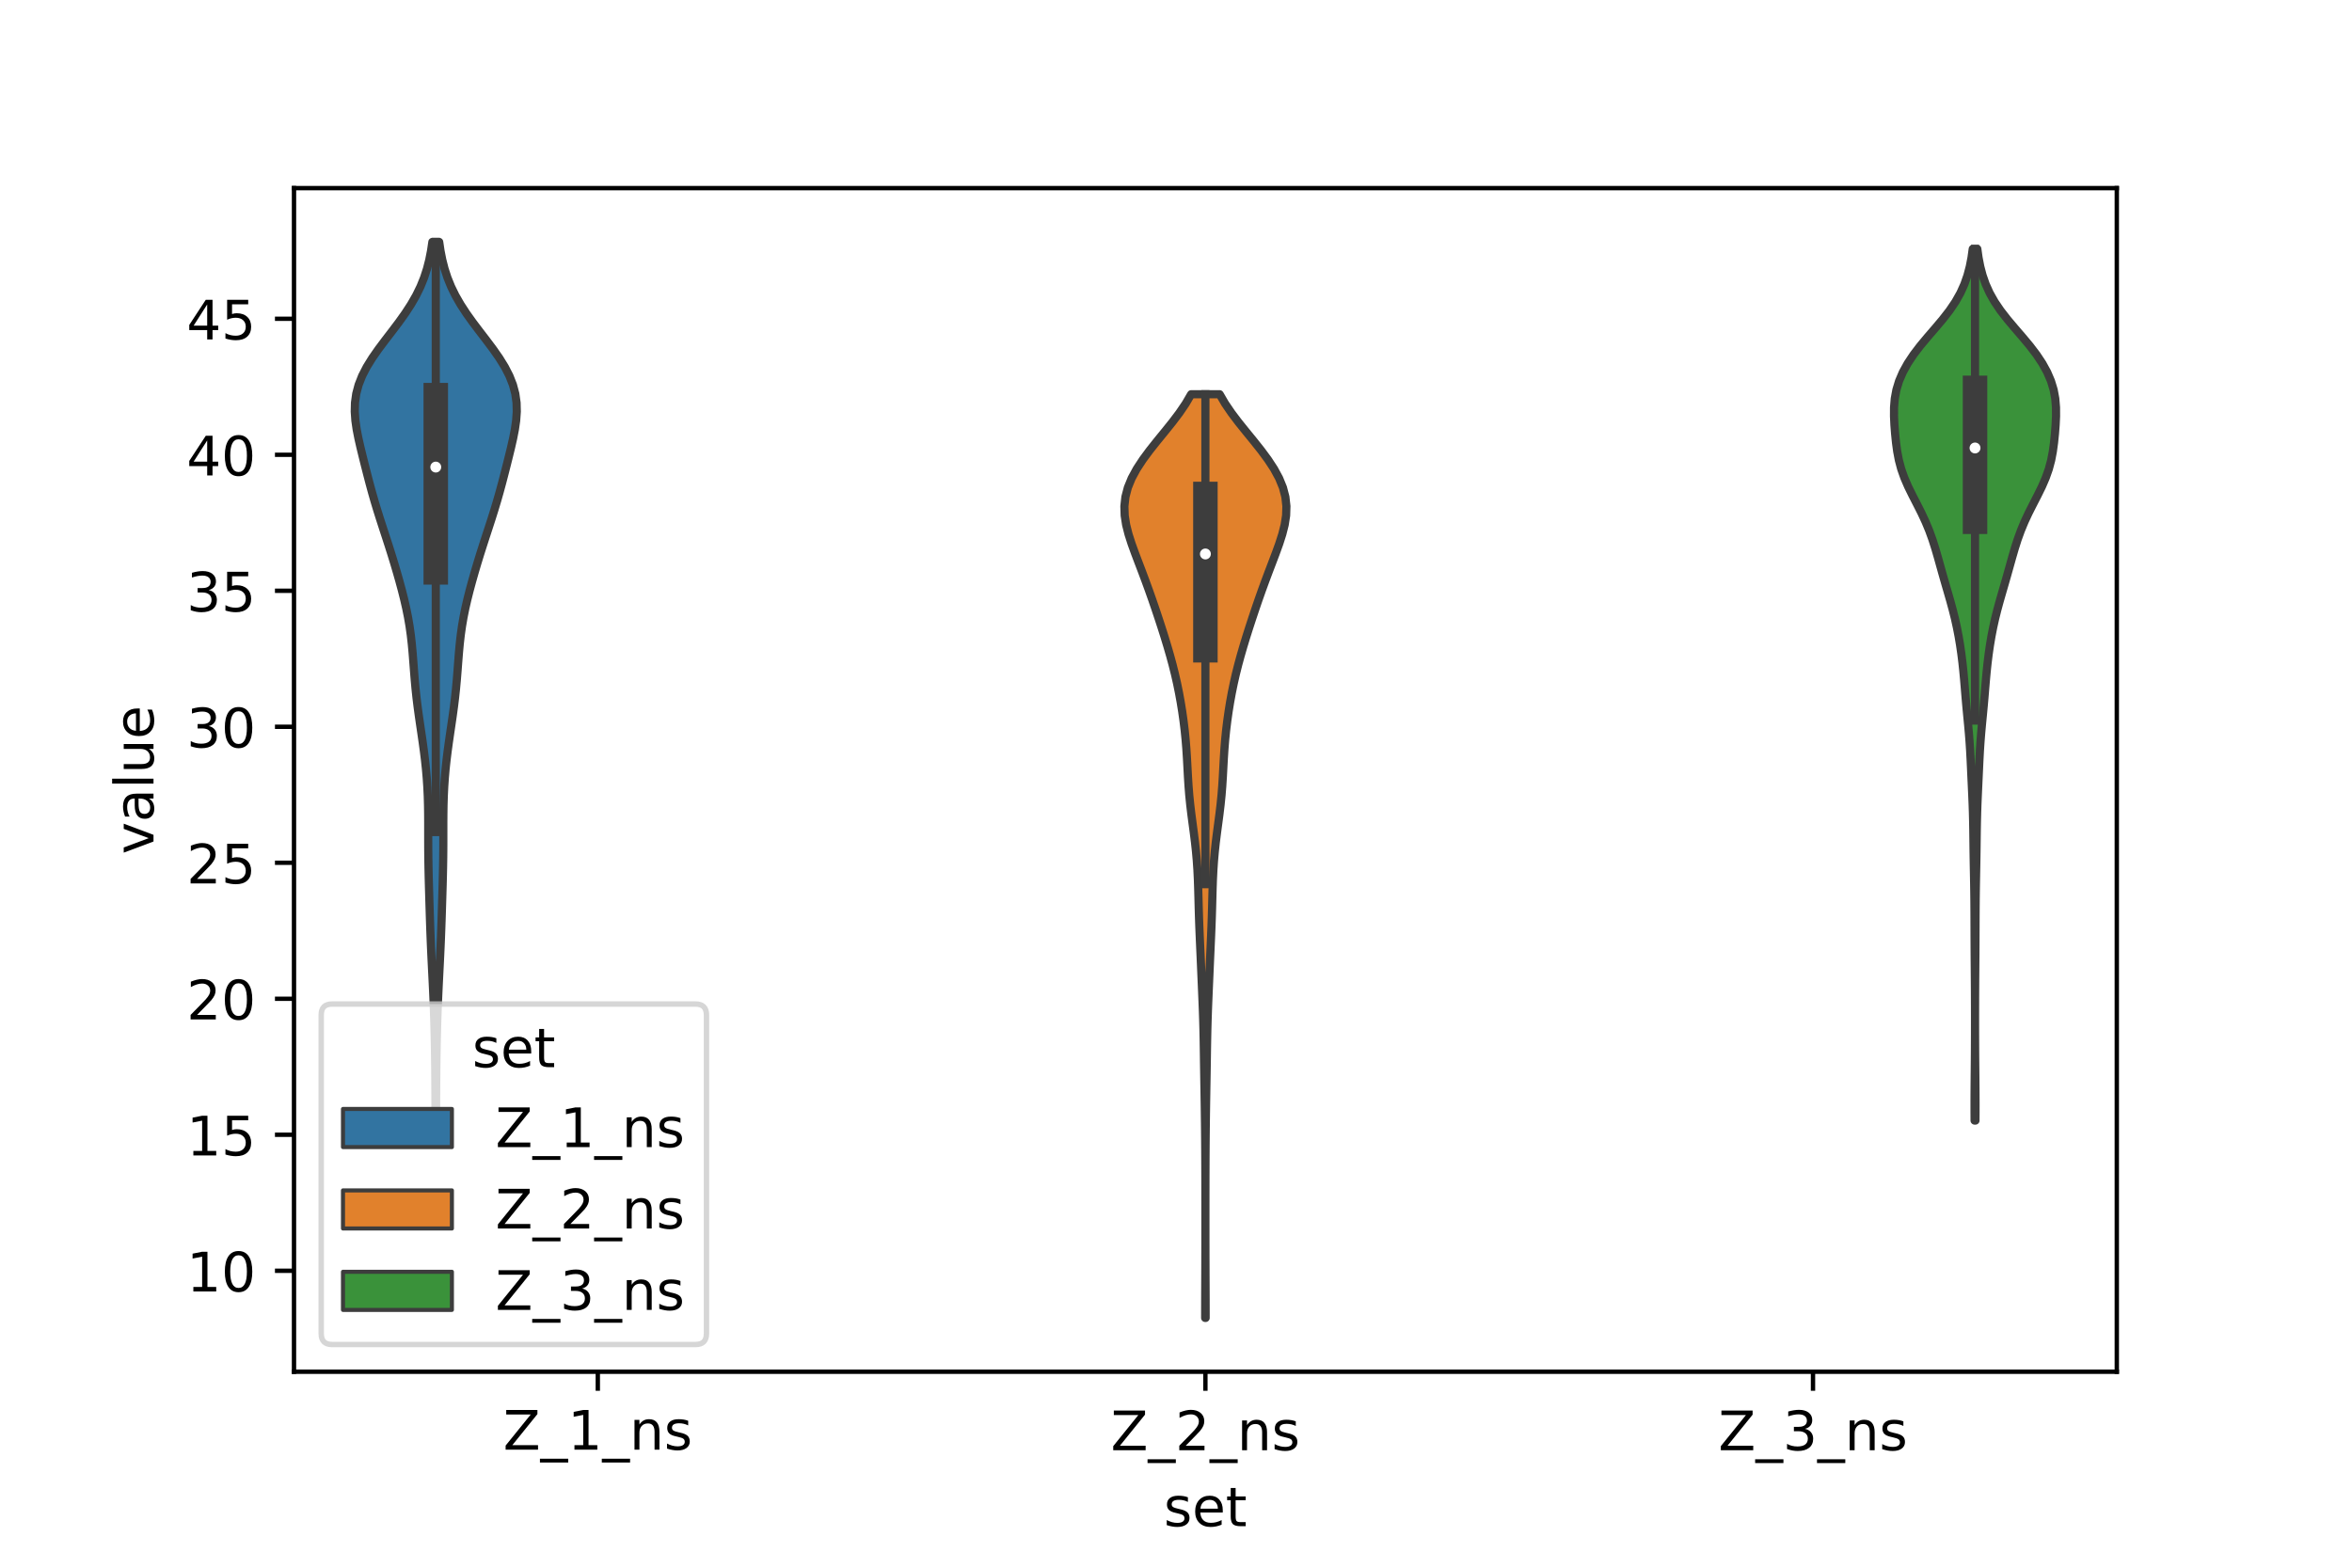 <?xml version="1.0" encoding="utf-8" standalone="no"?>
<!DOCTYPE svg PUBLIC "-//W3C//DTD SVG 1.1//EN"
  "http://www.w3.org/Graphics/SVG/1.1/DTD/svg11.dtd">
<!-- Created with matplotlib (https://matplotlib.org/) -->
<svg height="288pt" version="1.1" viewBox="0 0 432 288" width="432pt" xmlns="http://www.w3.org/2000/svg" xmlns:xlink="http://www.w3.org/1999/xlink">
 <defs>
  <style type="text/css">*{stroke-linecap:butt;stroke-linejoin:round;}</style>
 </defs>
 <g id="figure_1">
  <g id="patch_1">
   <path d="M 0 288 
L 432 288 
L 432 0 
L 0 0 
z
" style="fill:#ffffff;"/>
  </g>
  <g id="axes_1">
   <g id="patch_2">
    <path d="M 54 252 
L 388.8 252 
L 388.8 34.56 
L 54 34.56 
z
" style="fill:#ffffff;"/>
   </g>
   <g id="PolyCollection_1">
    <defs>
     <path d="M 80.094 -81.095 
L 79.986 -81.095 
L 79.982 -82.736 
L 79.978 -84.377 
L 79.974 -86.018 
L 79.967 -87.659 
L 79.958 -89.3 
L 79.945 -90.941 
L 79.928 -92.582 
L 79.905 -94.223 
L 79.877 -95.864 
L 79.843 -97.505 
L 79.801 -99.146 
L 79.753 -100.787 
L 79.696 -102.428 
L 79.633 -104.069 
L 79.562 -105.71 
L 79.485 -107.351 
L 79.404 -108.993 
L 79.322 -110.634 
L 79.242 -112.275 
L 79.167 -113.916 
L 79.098 -115.557 
L 79.036 -117.198 
L 78.979 -118.839 
L 78.927 -120.48 
L 78.877 -122.121 
L 78.828 -123.762 
L 78.78 -125.403 
L 78.737 -127.044 
L 78.701 -128.685 
L 78.674 -130.326 
L 78.658 -131.967 
L 78.653 -133.608 
L 78.652 -135.249 
L 78.652 -136.89 
L 78.642 -138.531 
L 78.617 -140.172 
L 78.568 -141.813 
L 78.489 -143.454 
L 78.379 -145.095 
L 78.236 -146.736 
L 78.061 -148.377 
L 77.859 -150.018 
L 77.635 -151.659 
L 77.398 -153.3 
L 77.156 -154.941 
L 76.918 -156.582 
L 76.696 -158.223 
L 76.495 -159.864 
L 76.321 -161.505 
L 76.171 -163.146 
L 76.04 -164.787 
L 75.916 -166.428 
L 75.787 -168.069 
L 75.636 -169.71 
L 75.451 -171.351 
L 75.22 -172.992 
L 74.938 -174.633 
L 74.606 -176.274 
L 74.228 -177.915 
L 73.814 -179.556 
L 73.37 -181.198 
L 72.903 -182.839 
L 72.418 -184.48 
L 71.914 -186.121 
L 71.394 -187.762 
L 70.862 -189.403 
L 70.325 -191.044 
L 69.793 -192.685 
L 69.276 -194.326 
L 68.781 -195.967 
L 68.312 -197.608 
L 67.866 -199.249 
L 67.438 -200.89 
L 67.019 -202.531 
L 66.608 -204.172 
L 66.208 -205.813 
L 65.835 -207.454 
L 65.513 -209.095 
L 65.276 -210.736 
L 65.16 -212.377 
L 65.202 -214.018 
L 65.431 -215.659 
L 65.867 -217.3 
L 66.512 -218.941 
L 67.355 -220.582 
L 68.37 -222.223 
L 69.516 -223.864 
L 70.746 -225.505 
L 72.006 -227.146 
L 73.246 -228.787 
L 74.418 -230.428 
L 75.488 -232.069 
L 76.43 -233.71 
L 77.232 -235.351 
L 77.895 -236.992 
L 78.429 -238.633 
L 78.847 -240.274 
L 79.17 -241.915 
L 79.414 -243.556 
L 80.666 -243.556 
L 80.666 -243.556 
L 80.91 -241.915 
L 81.233 -240.274 
L 81.651 -238.633 
L 82.185 -236.992 
L 82.848 -235.351 
L 83.65 -233.71 
L 84.592 -232.069 
L 85.662 -230.428 
L 86.834 -228.787 
L 88.074 -227.146 
L 89.334 -225.505 
L 90.564 -223.864 
L 91.71 -222.223 
L 92.725 -220.582 
L 93.568 -218.941 
L 94.213 -217.3 
L 94.649 -215.659 
L 94.878 -214.018 
L 94.92 -212.377 
L 94.804 -210.736 
L 94.567 -209.095 
L 94.245 -207.454 
L 93.872 -205.813 
L 93.472 -204.172 
L 93.061 -202.531 
L 92.642 -200.89 
L 92.214 -199.249 
L 91.768 -197.608 
L 91.299 -195.967 
L 90.804 -194.326 
L 90.287 -192.685 
L 89.755 -191.044 
L 89.218 -189.403 
L 88.686 -187.762 
L 88.166 -186.121 
L 87.662 -184.48 
L 87.177 -182.839 
L 86.71 -181.198 
L 86.266 -179.556 
L 85.852 -177.915 
L 85.474 -176.274 
L 85.142 -174.633 
L 84.86 -172.992 
L 84.629 -171.351 
L 84.444 -169.71 
L 84.293 -168.069 
L 84.164 -166.428 
L 84.04 -164.787 
L 83.909 -163.146 
L 83.759 -161.505 
L 83.585 -159.864 
L 83.384 -158.223 
L 83.162 -156.582 
L 82.924 -154.941 
L 82.682 -153.3 
L 82.445 -151.659 
L 82.221 -150.018 
L 82.019 -148.377 
L 81.844 -146.736 
L 81.701 -145.095 
L 81.591 -143.454 
L 81.512 -141.813 
L 81.463 -140.172 
L 81.438 -138.531 
L 81.428 -136.89 
L 81.428 -135.249 
L 81.427 -133.608 
L 81.422 -131.967 
L 81.406 -130.326 
L 81.379 -128.685 
L 81.343 -127.044 
L 81.3 -125.403 
L 81.252 -123.762 
L 81.203 -122.121 
L 81.153 -120.48 
L 81.101 -118.839 
L 81.044 -117.198 
L 80.982 -115.557 
L 80.913 -113.916 
L 80.838 -112.275 
L 80.758 -110.634 
L 80.676 -108.993 
L 80.595 -107.351 
L 80.518 -105.71 
L 80.447 -104.069 
L 80.384 -102.428 
L 80.327 -100.787 
L 80.279 -99.146 
L 80.237 -97.505 
L 80.203 -95.864 
L 80.175 -94.223 
L 80.152 -92.582 
L 80.135 -90.941 
L 80.122 -89.3 
L 80.113 -87.659 
L 80.106 -86.018 
L 80.102 -84.377 
L 80.098 -82.736 
L 80.094 -81.095 
z
" id="m302ea42505" style="stroke:#3d3d3d;stroke-width:1.5;"/>
    </defs>
    <g clip-path="url(#p44e6bf87ca)">
     <use style="fill:#3274a1;stroke:#3d3d3d;stroke-width:1.5;" x="0" xlink:href="#m302ea42505" y="288"/>
    </g>
   </g>
   <g id="PolyCollection_2">
    <defs>
     <path d="M 221.444 -45.884 
L 221.356 -45.884 
L 221.358 -47.598 
L 221.362 -49.312 
L 221.369 -51.026 
L 221.377 -52.74 
L 221.384 -54.454 
L 221.39 -56.168 
L 221.394 -57.882 
L 221.397 -59.596 
L 221.398 -61.31 
L 221.399 -63.024 
L 221.399 -64.738 
L 221.399 -66.452 
L 221.398 -68.166 
L 221.396 -69.88 
L 221.393 -71.594 
L 221.388 -73.308 
L 221.381 -75.022 
L 221.371 -76.736 
L 221.358 -78.45 
L 221.342 -80.164 
L 221.323 -81.878 
L 221.3 -83.592 
L 221.275 -85.306 
L 221.246 -87.021 
L 221.217 -88.735 
L 221.187 -90.449 
L 221.159 -92.163 
L 221.133 -93.877 
L 221.107 -95.591 
L 221.077 -97.305 
L 221.04 -99.019 
L 220.993 -100.733 
L 220.935 -102.447 
L 220.868 -104.161 
L 220.797 -105.875 
L 220.724 -107.589 
L 220.651 -109.303 
L 220.578 -111.017 
L 220.503 -112.731 
L 220.426 -114.445 
L 220.351 -116.159 
L 220.281 -117.873 
L 220.221 -119.587 
L 220.17 -121.301 
L 220.126 -123.015 
L 220.079 -124.729 
L 220.02 -126.443 
L 219.937 -128.157 
L 219.822 -129.871 
L 219.671 -131.585 
L 219.485 -133.3 
L 219.272 -135.014 
L 219.044 -136.728 
L 218.819 -138.442 
L 218.614 -140.156 
L 218.441 -141.87 
L 218.304 -143.584 
L 218.197 -145.298 
L 218.105 -147.012 
L 218.012 -148.726 
L 217.902 -150.44 
L 217.763 -152.154 
L 217.59 -153.868 
L 217.381 -155.582 
L 217.139 -157.296 
L 216.862 -159.01 
L 216.549 -160.724 
L 216.199 -162.438 
L 215.808 -164.152 
L 215.378 -165.866 
L 214.912 -167.58 
L 214.414 -169.294 
L 213.891 -171.008 
L 213.348 -172.722 
L 212.788 -174.436 
L 212.214 -176.15 
L 211.625 -177.865 
L 211.019 -179.579 
L 210.393 -181.293 
L 209.751 -183.007 
L 209.097 -184.721 
L 208.447 -186.435 
L 207.828 -188.149 
L 207.278 -189.863 
L 206.843 -191.577 
L 206.575 -193.291 
L 206.52 -195.005 
L 206.71 -196.719 
L 207.159 -198.433 
L 207.861 -200.147 
L 208.791 -201.861 
L 209.914 -203.575 
L 211.182 -205.289 
L 212.544 -207.003 
L 213.944 -208.717 
L 215.322 -210.431 
L 216.619 -212.145 
L 217.785 -213.859 
L 218.781 -215.573 
L 224.019 -215.573 
L 224.019 -215.573 
L 225.015 -213.859 
L 226.181 -212.145 
L 227.478 -210.431 
L 228.856 -208.717 
L 230.256 -207.003 
L 231.618 -205.289 
L 232.886 -203.575 
L 234.009 -201.861 
L 234.939 -200.147 
L 235.641 -198.433 
L 236.09 -196.719 
L 236.28 -195.005 
L 236.225 -193.291 
L 235.957 -191.577 
L 235.522 -189.863 
L 234.972 -188.149 
L 234.353 -186.435 
L 233.703 -184.721 
L 233.049 -183.007 
L 232.407 -181.293 
L 231.781 -179.579 
L 231.175 -177.865 
L 230.586 -176.15 
L 230.012 -174.436 
L 229.452 -172.722 
L 228.909 -171.008 
L 228.386 -169.294 
L 227.888 -167.58 
L 227.422 -165.866 
L 226.992 -164.152 
L 226.601 -162.438 
L 226.251 -160.724 
L 225.938 -159.01 
L 225.661 -157.296 
L 225.419 -155.582 
L 225.21 -153.868 
L 225.037 -152.154 
L 224.898 -150.44 
L 224.788 -148.726 
L 224.695 -147.012 
L 224.603 -145.298 
L 224.496 -143.584 
L 224.359 -141.87 
L 224.186 -140.156 
L 223.981 -138.442 
L 223.756 -136.728 
L 223.528 -135.014 
L 223.315 -133.3 
L 223.129 -131.585 
L 222.978 -129.871 
L 222.863 -128.157 
L 222.78 -126.443 
L 222.721 -124.729 
L 222.674 -123.015 
L 222.63 -121.301 
L 222.579 -119.587 
L 222.519 -117.873 
L 222.449 -116.159 
L 222.374 -114.445 
L 222.297 -112.731 
L 222.222 -111.017 
L 222.149 -109.303 
L 222.076 -107.589 
L 222.003 -105.875 
L 221.932 -104.161 
L 221.865 -102.447 
L 221.807 -100.733 
L 221.76 -99.019 
L 221.723 -97.305 
L 221.693 -95.591 
L 221.667 -93.877 
L 221.641 -92.163 
L 221.613 -90.449 
L 221.583 -88.735 
L 221.554 -87.021 
L 221.525 -85.306 
L 221.5 -83.592 
L 221.477 -81.878 
L 221.458 -80.164 
L 221.442 -78.45 
L 221.429 -76.736 
L 221.419 -75.022 
L 221.412 -73.308 
L 221.407 -71.594 
L 221.404 -69.88 
L 221.402 -68.166 
L 221.401 -66.452 
L 221.401 -64.738 
L 221.401 -63.024 
L 221.402 -61.31 
L 221.403 -59.596 
L 221.406 -57.882 
L 221.41 -56.168 
L 221.416 -54.454 
L 221.423 -52.74 
L 221.431 -51.026 
L 221.438 -49.312 
L 221.442 -47.598 
L 221.444 -45.884 
z
" id="m210254087a" style="stroke:#3d3d3d;stroke-width:1.5;"/>
    </defs>
    <g clip-path="url(#p44e6bf87ca)">
     <use style="fill:#e1812c;stroke:#3d3d3d;stroke-width:1.5;" x="0" xlink:href="#m210254087a" y="288"/>
    </g>
   </g>
   <g id="PolyCollection_3">
    <defs>
     <path d="M 362.841 -82.143 
L 362.679 -82.143 
L 362.671 -83.761 
L 362.67 -85.378 
L 362.675 -86.996 
L 362.686 -88.613 
L 362.7 -90.23 
L 362.716 -91.848 
L 362.73 -93.465 
L 362.741 -95.083 
L 362.749 -96.7 
L 362.754 -98.317 
L 362.756 -99.935 
L 362.756 -101.552 
L 362.753 -103.17 
L 362.748 -104.787 
L 362.74 -106.405 
L 362.73 -108.022 
L 362.717 -109.639 
L 362.704 -111.257 
L 362.692 -112.874 
L 362.683 -114.492 
L 362.675 -116.109 
L 362.67 -117.726 
L 362.664 -119.344 
L 362.656 -120.961 
L 362.643 -122.579 
L 362.623 -124.196 
L 362.597 -125.814 
L 362.566 -127.431 
L 362.534 -129.048 
L 362.506 -130.666 
L 362.482 -132.283 
L 362.462 -133.901 
L 362.441 -135.518 
L 362.412 -137.135 
L 362.371 -138.753 
L 362.316 -140.37 
L 362.248 -141.988 
L 362.175 -143.605 
L 362.1 -145.223 
L 362.026 -146.84 
L 361.951 -148.457 
L 361.865 -150.075 
L 361.76 -151.692 
L 361.633 -153.31 
L 361.487 -154.927 
L 361.331 -156.544 
L 361.179 -158.162 
L 361.036 -159.779 
L 360.902 -161.397 
L 360.768 -163.014 
L 360.621 -164.631 
L 360.451 -166.249 
L 360.251 -167.866 
L 360.016 -169.484 
L 359.745 -171.101 
L 359.431 -172.719 
L 359.073 -174.336 
L 358.669 -175.953 
L 358.228 -177.571 
L 357.763 -179.188 
L 357.292 -180.806 
L 356.828 -182.423 
L 356.375 -184.04 
L 355.922 -185.658 
L 355.45 -187.275 
L 354.934 -188.893 
L 354.348 -190.51 
L 353.677 -192.128 
L 352.923 -193.745 
L 352.106 -195.362 
L 351.273 -196.98 
L 350.478 -198.597 
L 349.777 -200.215 
L 349.206 -201.832 
L 348.775 -203.449 
L 348.467 -205.067 
L 348.247 -206.684 
L 348.082 -208.302 
L 347.956 -209.919 
L 347.88 -211.537 
L 347.887 -213.154 
L 348.02 -214.771 
L 348.32 -216.389 
L 348.811 -218.006 
L 349.504 -219.624 
L 350.394 -221.241 
L 351.469 -222.858 
L 352.704 -224.476 
L 354.053 -226.093 
L 355.448 -227.711 
L 356.812 -229.328 
L 358.07 -230.945 
L 359.167 -232.563 
L 360.079 -234.18 
L 360.808 -235.798 
L 361.372 -237.415 
L 361.798 -239.033 
L 362.112 -240.65 
L 362.338 -242.267 
L 363.182 -242.267 
L 363.182 -242.267 
L 363.408 -240.65 
L 363.722 -239.033 
L 364.148 -237.415 
L 364.712 -235.798 
L 365.441 -234.18 
L 366.353 -232.563 
L 367.45 -230.945 
L 368.708 -229.328 
L 370.072 -227.711 
L 371.467 -226.093 
L 372.816 -224.476 
L 374.051 -222.858 
L 375.126 -221.241 
L 376.016 -219.624 
L 376.709 -218.006 
L 377.2 -216.389 
L 377.5 -214.771 
L 377.633 -213.154 
L 377.64 -211.537 
L 377.564 -209.919 
L 377.438 -208.302 
L 377.273 -206.684 
L 377.053 -205.067 
L 376.745 -203.449 
L 376.314 -201.832 
L 375.743 -200.215 
L 375.042 -198.597 
L 374.247 -196.98 
L 373.414 -195.362 
L 372.597 -193.745 
L 371.843 -192.128 
L 371.172 -190.51 
L 370.586 -188.893 
L 370.07 -187.275 
L 369.598 -185.658 
L 369.145 -184.04 
L 368.692 -182.423 
L 368.228 -180.806 
L 367.757 -179.188 
L 367.292 -177.571 
L 366.851 -175.953 
L 366.447 -174.336 
L 366.089 -172.719 
L 365.775 -171.101 
L 365.504 -169.484 
L 365.269 -167.866 
L 365.069 -166.249 
L 364.899 -164.631 
L 364.752 -163.014 
L 364.618 -161.397 
L 364.484 -159.779 
L 364.341 -158.162 
L 364.189 -156.544 
L 364.033 -154.927 
L 363.887 -153.31 
L 363.76 -151.692 
L 363.655 -150.075 
L 363.569 -148.457 
L 363.494 -146.84 
L 363.42 -145.223 
L 363.345 -143.605 
L 363.272 -141.988 
L 363.204 -140.37 
L 363.149 -138.753 
L 363.108 -137.135 
L 363.079 -135.518 
L 363.058 -133.901 
L 363.038 -132.283 
L 363.014 -130.666 
L 362.986 -129.048 
L 362.954 -127.431 
L 362.923 -125.814 
L 362.897 -124.196 
L 362.877 -122.579 
L 362.864 -120.961 
L 362.856 -119.344 
L 362.85 -117.726 
L 362.845 -116.109 
L 362.837 -114.492 
L 362.828 -112.874 
L 362.816 -111.257 
L 362.803 -109.639 
L 362.79 -108.022 
L 362.78 -106.405 
L 362.772 -104.787 
L 362.767 -103.17 
L 362.764 -101.552 
L 362.764 -99.935 
L 362.766 -98.317 
L 362.771 -96.7 
L 362.779 -95.083 
L 362.79 -93.465 
L 362.804 -91.848 
L 362.82 -90.23 
L 362.834 -88.613 
L 362.845 -86.996 
L 362.85 -85.378 
L 362.849 -83.761 
L 362.841 -82.143 
z
" id="m4cc652b861" style="stroke:#3d3d3d;stroke-width:1.5;"/>
    </defs>
    <g clip-path="url(#p44e6bf87ca)">
     <use style="fill:#3a923a;stroke:#3d3d3d;stroke-width:1.5;" x="0" xlink:href="#m4cc652b861" y="288"/>
    </g>
   </g>
   <g id="patch_3">
    <path clip-path="url(#p44e6bf87ca)" d="M 109.8 283.417 
L 109.8 283.417 
L 109.8 283.417 
L 109.8 283.417 
z
" style="fill:#3274a1;stroke:#3d3d3d;stroke-linejoin:miter;stroke-width:0.75;"/>
   </g>
   <g id="patch_4">
    <path clip-path="url(#p44e6bf87ca)" d="M 109.8 283.417 
L 109.8 283.417 
L 109.8 283.417 
L 109.8 283.417 
z
" style="fill:#e1812c;stroke:#3d3d3d;stroke-linejoin:miter;stroke-width:0.75;"/>
   </g>
   <g id="patch_5">
    <path clip-path="url(#p44e6bf87ca)" d="M 109.8 283.417 
L 109.8 283.417 
L 109.8 283.417 
L 109.8 283.417 
z
" style="fill:#3a923a;stroke:#3d3d3d;stroke-linejoin:miter;stroke-width:0.75;"/>
   </g>
   <g id="matplotlib.axis_1">
    <g id="xtick_1">
     <g id="line2d_1">
      <defs>
       <path d="M 0 0 
L 0 3.5 
" id="m2d33e8f461" style="stroke:#000000;stroke-width:0.8;"/>
      </defs>
      <g>
       <use style="stroke:#000000;stroke-width:0.8;" x="109.8" xlink:href="#m2d33e8f461" y="252"/>
      </g>
     </g>
     <g id="text_1">
      <!-- Z_1_ns -->
      <g transform="translate(92.42 266.32)scale(0.1 -0.1)">
       <defs>
        <path d="M 5.609 72.906 
L 62.891 72.906 
L 62.891 65.375 
L 16.797 8.297 
L 64.016 8.297 
L 64.016 0 
L 4.5 0 
L 4.5 7.516 
L 50.594 64.594 
L 5.609 64.594 
z
" id="DejaVuSans-90"/>
        <path d="M 50.984 -16.609 
L 50.984 -23.578 
L -0.984 -23.578 
L -0.984 -16.609 
z
" id="DejaVuSans-95"/>
        <path d="M 12.406 8.297 
L 28.516 8.297 
L 28.516 63.922 
L 10.984 60.406 
L 10.984 69.391 
L 28.422 72.906 
L 38.281 72.906 
L 38.281 8.297 
L 54.391 8.297 
L 54.391 0 
L 12.406 0 
z
" id="DejaVuSans-49"/>
        <path d="M 54.891 33.016 
L 54.891 0 
L 45.906 0 
L 45.906 32.719 
Q 45.906 40.484 42.875 44.328 
Q 39.844 48.188 33.797 48.188 
Q 26.516 48.188 22.312 43.547 
Q 18.109 38.922 18.109 30.906 
L 18.109 0 
L 9.078 0 
L 9.078 54.688 
L 18.109 54.688 
L 18.109 46.188 
Q 21.344 51.125 25.703 53.562 
Q 30.078 56 35.797 56 
Q 45.219 56 50.047 50.172 
Q 54.891 44.344 54.891 33.016 
z
" id="DejaVuSans-110"/>
        <path d="M 44.281 53.078 
L 44.281 44.578 
Q 40.484 46.531 36.375 47.5 
Q 32.281 48.484 27.875 48.484 
Q 21.188 48.484 17.844 46.438 
Q 14.5 44.391 14.5 40.281 
Q 14.5 37.156 16.891 35.375 
Q 19.281 33.594 26.516 31.984 
L 29.594 31.297 
Q 39.156 29.25 43.188 25.516 
Q 47.219 21.781 47.219 15.094 
Q 47.219 7.469 41.188 3.016 
Q 35.156 -1.422 24.609 -1.422 
Q 20.219 -1.422 15.453 -0.562 
Q 10.688 0.297 5.422 2 
L 5.422 11.281 
Q 10.406 8.688 15.234 7.391 
Q 20.062 6.109 24.812 6.109 
Q 31.156 6.109 34.562 8.281 
Q 37.984 10.453 37.984 14.406 
Q 37.984 18.062 35.516 20.016 
Q 33.062 21.969 24.703 23.781 
L 21.578 24.516 
Q 13.234 26.266 9.516 29.906 
Q 5.812 33.547 5.812 39.891 
Q 5.812 47.609 11.281 51.797 
Q 16.75 56 26.812 56 
Q 31.781 56 36.172 55.266 
Q 40.578 54.547 44.281 53.078 
z
" id="DejaVuSans-115"/>
       </defs>
       <use xlink:href="#DejaVuSans-90"/>
       <use x="68.506" xlink:href="#DejaVuSans-95"/>
       <use x="118.506" xlink:href="#DejaVuSans-49"/>
       <use x="182.129" xlink:href="#DejaVuSans-95"/>
       <use x="232.129" xlink:href="#DejaVuSans-110"/>
       <use x="295.508" xlink:href="#DejaVuSans-115"/>
      </g>
     </g>
    </g>
    <g id="xtick_2">
     <g id="line2d_2">
      <g>
       <use style="stroke:#000000;stroke-width:0.8;" x="221.4" xlink:href="#m2d33e8f461" y="252"/>
      </g>
     </g>
     <g id="text_2">
      <!-- Z_2_ns -->
      <g transform="translate(204.02 266.422)scale(0.1 -0.1)">
       <defs>
        <path d="M 19.188 8.297 
L 53.609 8.297 
L 53.609 0 
L 7.328 0 
L 7.328 8.297 
Q 12.938 14.109 22.625 23.891 
Q 32.328 33.688 34.812 36.531 
Q 39.547 41.844 41.422 45.531 
Q 43.312 49.219 43.312 52.781 
Q 43.312 58.594 39.234 62.25 
Q 35.156 65.922 28.609 65.922 
Q 23.969 65.922 18.812 64.312 
Q 13.672 62.703 7.812 59.422 
L 7.812 69.391 
Q 13.766 71.781 18.938 73 
Q 24.125 74.219 28.422 74.219 
Q 39.75 74.219 46.484 68.547 
Q 53.219 62.891 53.219 53.422 
Q 53.219 48.922 51.531 44.891 
Q 49.859 40.875 45.406 35.406 
Q 44.188 33.984 37.641 27.219 
Q 31.109 20.453 19.188 8.297 
z
" id="DejaVuSans-50"/>
       </defs>
       <use xlink:href="#DejaVuSans-90"/>
       <use x="68.506" xlink:href="#DejaVuSans-95"/>
       <use x="118.506" xlink:href="#DejaVuSans-50"/>
       <use x="182.129" xlink:href="#DejaVuSans-95"/>
       <use x="232.129" xlink:href="#DejaVuSans-110"/>
       <use x="295.508" xlink:href="#DejaVuSans-115"/>
      </g>
     </g>
    </g>
    <g id="xtick_3">
     <g id="line2d_3">
      <g>
       <use style="stroke:#000000;stroke-width:0.8;" x="333" xlink:href="#m2d33e8f461" y="252"/>
      </g>
     </g>
     <g id="text_3">
      <!-- Z_3_ns -->
      <g transform="translate(315.62 266.422)scale(0.1 -0.1)">
       <defs>
        <path d="M 40.578 39.312 
Q 47.656 37.797 51.625 33 
Q 55.609 28.219 55.609 21.188 
Q 55.609 10.406 48.188 4.484 
Q 40.766 -1.422 27.094 -1.422 
Q 22.516 -1.422 17.656 -0.516 
Q 12.797 0.391 7.625 2.203 
L 7.625 11.719 
Q 11.719 9.328 16.594 8.109 
Q 21.484 6.891 26.812 6.891 
Q 36.078 6.891 40.938 10.547 
Q 45.797 14.203 45.797 21.188 
Q 45.797 27.641 41.281 31.266 
Q 36.766 34.906 28.719 34.906 
L 20.219 34.906 
L 20.219 43.016 
L 29.109 43.016 
Q 36.375 43.016 40.234 45.922 
Q 44.094 48.828 44.094 54.297 
Q 44.094 59.906 40.109 62.906 
Q 36.141 65.922 28.719 65.922 
Q 24.656 65.922 20.016 65.031 
Q 15.375 64.156 9.812 62.312 
L 9.812 71.094 
Q 15.438 72.656 20.344 73.438 
Q 25.25 74.219 29.594 74.219 
Q 40.828 74.219 47.359 69.109 
Q 53.906 64.016 53.906 55.328 
Q 53.906 49.266 50.438 45.094 
Q 46.969 40.922 40.578 39.312 
z
" id="DejaVuSans-51"/>
       </defs>
       <use xlink:href="#DejaVuSans-90"/>
       <use x="68.506" xlink:href="#DejaVuSans-95"/>
       <use x="118.506" xlink:href="#DejaVuSans-51"/>
       <use x="182.129" xlink:href="#DejaVuSans-95"/>
       <use x="232.129" xlink:href="#DejaVuSans-110"/>
       <use x="295.508" xlink:href="#DejaVuSans-115"/>
      </g>
     </g>
    </g>
    <g id="text_4">
     <!-- set -->
     <g transform="translate(213.759 280.378)scale(0.1 -0.1)">
      <defs>
       <path d="M 56.203 29.594 
L 56.203 25.203 
L 14.891 25.203 
Q 15.484 15.922 20.484 11.062 
Q 25.484 6.203 34.422 6.203 
Q 39.594 6.203 44.453 7.469 
Q 49.312 8.734 54.109 11.281 
L 54.109 2.781 
Q 49.266 0.734 44.188 -0.344 
Q 39.109 -1.422 33.891 -1.422 
Q 20.797 -1.422 13.156 6.188 
Q 5.516 13.812 5.516 26.812 
Q 5.516 40.234 12.766 48.109 
Q 20.016 56 32.328 56 
Q 43.359 56 49.781 48.891 
Q 56.203 41.797 56.203 29.594 
z
M 47.219 32.234 
Q 47.125 39.594 43.094 43.984 
Q 39.062 48.391 32.422 48.391 
Q 24.906 48.391 20.391 44.141 
Q 15.875 39.891 15.188 32.172 
z
" id="DejaVuSans-101"/>
       <path d="M 18.312 70.219 
L 18.312 54.688 
L 36.812 54.688 
L 36.812 47.703 
L 18.312 47.703 
L 18.312 18.016 
Q 18.312 11.328 20.141 9.422 
Q 21.969 7.516 27.594 7.516 
L 36.812 7.516 
L 36.812 0 
L 27.594 0 
Q 17.188 0 13.234 3.875 
Q 9.281 7.766 9.281 18.016 
L 9.281 47.703 
L 2.688 47.703 
L 2.688 54.688 
L 9.281 54.688 
L 9.281 70.219 
z
" id="DejaVuSans-116"/>
      </defs>
      <use xlink:href="#DejaVuSans-115"/>
      <use x="52.1" xlink:href="#DejaVuSans-101"/>
      <use x="113.623" xlink:href="#DejaVuSans-116"/>
     </g>
    </g>
   </g>
   <g id="matplotlib.axis_2">
    <g id="ytick_1">
     <g id="line2d_4">
      <defs>
       <path d="M 0 0 
L -3.5 0 
" id="m983ed2741d" style="stroke:#000000;stroke-width:0.8;"/>
      </defs>
      <g>
       <use style="stroke:#000000;stroke-width:0.8;" x="54" xlink:href="#m983ed2741d" y="233.45"/>
      </g>
     </g>
     <g id="text_5">
      <!-- 10 -->
      <g transform="translate(34.275 237.249)scale(0.1 -0.1)">
       <defs>
        <path d="M 31.781 66.406 
Q 24.172 66.406 20.328 58.906 
Q 16.5 51.422 16.5 36.375 
Q 16.5 21.391 20.328 13.891 
Q 24.172 6.391 31.781 6.391 
Q 39.453 6.391 43.281 13.891 
Q 47.125 21.391 47.125 36.375 
Q 47.125 51.422 43.281 58.906 
Q 39.453 66.406 31.781 66.406 
z
M 31.781 74.219 
Q 44.047 74.219 50.516 64.516 
Q 56.984 54.828 56.984 36.375 
Q 56.984 17.969 50.516 8.266 
Q 44.047 -1.422 31.781 -1.422 
Q 19.531 -1.422 13.062 8.266 
Q 6.594 17.969 6.594 36.375 
Q 6.594 54.828 13.062 64.516 
Q 19.531 74.219 31.781 74.219 
z
" id="DejaVuSans-48"/>
       </defs>
       <use xlink:href="#DejaVuSans-49"/>
       <use x="63.623" xlink:href="#DejaVuSans-48"/>
      </g>
     </g>
    </g>
    <g id="ytick_2">
     <g id="line2d_5">
      <g>
       <use style="stroke:#000000;stroke-width:0.8;" x="54" xlink:href="#m983ed2741d" y="208.466"/>
      </g>
     </g>
     <g id="text_6">
      <!-- 15 -->
      <g transform="translate(34.275 212.265)scale(0.1 -0.1)">
       <defs>
        <path d="M 10.797 72.906 
L 49.516 72.906 
L 49.516 64.594 
L 19.828 64.594 
L 19.828 46.734 
Q 21.969 47.469 24.109 47.828 
Q 26.266 48.188 28.422 48.188 
Q 40.625 48.188 47.75 41.5 
Q 54.891 34.812 54.891 23.391 
Q 54.891 11.625 47.562 5.094 
Q 40.234 -1.422 26.906 -1.422 
Q 22.312 -1.422 17.547 -0.641 
Q 12.797 0.141 7.719 1.703 
L 7.719 11.625 
Q 12.109 9.234 16.797 8.062 
Q 21.484 6.891 26.703 6.891 
Q 35.156 6.891 40.078 11.328 
Q 45.016 15.766 45.016 23.391 
Q 45.016 31 40.078 35.438 
Q 35.156 39.891 26.703 39.891 
Q 22.75 39.891 18.812 39.016 
Q 14.891 38.141 10.797 36.281 
z
" id="DejaVuSans-53"/>
       </defs>
       <use xlink:href="#DejaVuSans-49"/>
       <use x="63.623" xlink:href="#DejaVuSans-53"/>
      </g>
     </g>
    </g>
    <g id="ytick_3">
     <g id="line2d_6">
      <g>
       <use style="stroke:#000000;stroke-width:0.8;" x="54" xlink:href="#m983ed2741d" y="183.482"/>
      </g>
     </g>
     <g id="text_7">
      <!-- 20 -->
      <g transform="translate(34.275 187.282)scale(0.1 -0.1)">
       <use xlink:href="#DejaVuSans-50"/>
       <use x="63.623" xlink:href="#DejaVuSans-48"/>
      </g>
     </g>
    </g>
    <g id="ytick_4">
     <g id="line2d_7">
      <g>
       <use style="stroke:#000000;stroke-width:0.8;" x="54" xlink:href="#m983ed2741d" y="158.499"/>
      </g>
     </g>
     <g id="text_8">
      <!-- 25 -->
      <g transform="translate(34.275 162.298)scale(0.1 -0.1)">
       <use xlink:href="#DejaVuSans-50"/>
       <use x="63.623" xlink:href="#DejaVuSans-53"/>
      </g>
     </g>
    </g>
    <g id="ytick_5">
     <g id="line2d_8">
      <g>
       <use style="stroke:#000000;stroke-width:0.8;" x="54" xlink:href="#m983ed2741d" y="133.515"/>
      </g>
     </g>
     <g id="text_9">
      <!-- 30 -->
      <g transform="translate(34.275 137.314)scale(0.1 -0.1)">
       <use xlink:href="#DejaVuSans-51"/>
       <use x="63.623" xlink:href="#DejaVuSans-48"/>
      </g>
     </g>
    </g>
    <g id="ytick_6">
     <g id="line2d_9">
      <g>
       <use style="stroke:#000000;stroke-width:0.8;" x="54" xlink:href="#m983ed2741d" y="108.531"/>
      </g>
     </g>
     <g id="text_10">
      <!-- 35 -->
      <g transform="translate(34.275 112.331)scale(0.1 -0.1)">
       <use xlink:href="#DejaVuSans-51"/>
       <use x="63.623" xlink:href="#DejaVuSans-53"/>
      </g>
     </g>
    </g>
    <g id="ytick_7">
     <g id="line2d_10">
      <g>
       <use style="stroke:#000000;stroke-width:0.8;" x="54" xlink:href="#m983ed2741d" y="83.548"/>
      </g>
     </g>
     <g id="text_11">
      <!-- 40 -->
      <g transform="translate(34.275 87.347)scale(0.1 -0.1)">
       <defs>
        <path d="M 37.797 64.312 
L 12.891 25.391 
L 37.797 25.391 
z
M 35.203 72.906 
L 47.609 72.906 
L 47.609 25.391 
L 58.016 25.391 
L 58.016 17.188 
L 47.609 17.188 
L 47.609 0 
L 37.797 0 
L 37.797 17.188 
L 4.891 17.188 
L 4.891 26.703 
z
" id="DejaVuSans-52"/>
       </defs>
       <use xlink:href="#DejaVuSans-52"/>
       <use x="63.623" xlink:href="#DejaVuSans-48"/>
      </g>
     </g>
    </g>
    <g id="ytick_8">
     <g id="line2d_11">
      <g>
       <use style="stroke:#000000;stroke-width:0.8;" x="54" xlink:href="#m983ed2741d" y="58.564"/>
      </g>
     </g>
     <g id="text_12">
      <!-- 45 -->
      <g transform="translate(34.275 62.363)scale(0.1 -0.1)">
       <use xlink:href="#DejaVuSans-52"/>
       <use x="63.623" xlink:href="#DejaVuSans-53"/>
      </g>
     </g>
    </g>
    <g id="text_13">
     <!-- value -->
     <g transform="translate(28.195 156.938)rotate(-90)scale(0.1 -0.1)">
      <defs>
       <path d="M 2.984 54.688 
L 12.5 54.688 
L 29.594 8.797 
L 46.688 54.688 
L 56.203 54.688 
L 35.688 0 
L 23.484 0 
z
" id="DejaVuSans-118"/>
       <path d="M 34.281 27.484 
Q 23.391 27.484 19.188 25 
Q 14.984 22.516 14.984 16.5 
Q 14.984 11.719 18.141 8.906 
Q 21.297 6.109 26.703 6.109 
Q 34.188 6.109 38.703 11.406 
Q 43.219 16.703 43.219 25.484 
L 43.219 27.484 
z
M 52.203 31.203 
L 52.203 0 
L 43.219 0 
L 43.219 8.297 
Q 40.141 3.328 35.547 0.953 
Q 30.953 -1.422 24.312 -1.422 
Q 15.922 -1.422 10.953 3.297 
Q 6 8.016 6 15.922 
Q 6 25.141 12.172 29.828 
Q 18.359 34.516 30.609 34.516 
L 43.219 34.516 
L 43.219 35.406 
Q 43.219 41.609 39.141 45 
Q 35.062 48.391 27.688 48.391 
Q 23 48.391 18.547 47.266 
Q 14.109 46.141 10.016 43.891 
L 10.016 52.203 
Q 14.938 54.109 19.578 55.047 
Q 24.219 56 28.609 56 
Q 40.484 56 46.344 49.844 
Q 52.203 43.703 52.203 31.203 
z
" id="DejaVuSans-97"/>
       <path d="M 9.422 75.984 
L 18.406 75.984 
L 18.406 0 
L 9.422 0 
z
" id="DejaVuSans-108"/>
       <path d="M 8.5 21.578 
L 8.5 54.688 
L 17.484 54.688 
L 17.484 21.922 
Q 17.484 14.156 20.5 10.266 
Q 23.531 6.391 29.594 6.391 
Q 36.859 6.391 41.078 11.031 
Q 45.312 15.672 45.312 23.688 
L 45.312 54.688 
L 54.297 54.688 
L 54.297 0 
L 45.312 0 
L 45.312 8.406 
Q 42.047 3.422 37.719 1 
Q 33.406 -1.422 27.688 -1.422 
Q 18.266 -1.422 13.375 4.438 
Q 8.5 10.297 8.5 21.578 
z
M 31.109 56 
z
" id="DejaVuSans-117"/>
      </defs>
      <use xlink:href="#DejaVuSans-118"/>
      <use x="59.18" xlink:href="#DejaVuSans-97"/>
      <use x="120.459" xlink:href="#DejaVuSans-108"/>
      <use x="148.242" xlink:href="#DejaVuSans-117"/>
      <use x="211.621" xlink:href="#DejaVuSans-101"/>
     </g>
    </g>
   </g>
   <g id="line2d_12">
    <path clip-path="url(#p44e6bf87ca)" d="M 80.04 152.855 
L 80.04 44.444 
" style="fill:none;stroke:#3d3d3d;stroke-linecap:square;stroke-width:1.5;"/>
   </g>
   <g id="line2d_13">
    <path clip-path="url(#p44e6bf87ca)" d="M 80.04 105.155 
L 80.04 72.594 
" style="fill:none;stroke:#3d3d3d;stroke-linecap:square;stroke-width:4.5;"/>
   </g>
   <g id="line2d_14">
    <path clip-path="url(#p44e6bf87ca)" d="M 221.4 162.427 
L 221.4 72.427 
" style="fill:none;stroke:#3d3d3d;stroke-linecap:square;stroke-width:1.5;"/>
   </g>
   <g id="line2d_15">
    <path clip-path="url(#p44e6bf87ca)" d="M 221.4 119.462 
L 221.4 90.742 
" style="fill:none;stroke:#3d3d3d;stroke-linecap:square;stroke-width:4.5;"/>
   </g>
   <g id="line2d_16">
    <path clip-path="url(#p44e6bf87ca)" d="M 362.76 132.38 
L 362.76 45.733 
" style="fill:none;stroke:#3d3d3d;stroke-linecap:square;stroke-width:1.5;"/>
   </g>
   <g id="line2d_17">
    <path clip-path="url(#p44e6bf87ca)" d="M 362.76 95.849 
L 362.76 71.251 
" style="fill:none;stroke:#3d3d3d;stroke-linecap:square;stroke-width:4.5;"/>
   </g>
   <g id="patch_6">
    <path d="M 54 252 
L 54 34.56 
" style="fill:none;stroke:#000000;stroke-linecap:square;stroke-linejoin:miter;stroke-width:0.8;"/>
   </g>
   <g id="patch_7">
    <path d="M 388.8 252 
L 388.8 34.56 
" style="fill:none;stroke:#000000;stroke-linecap:square;stroke-linejoin:miter;stroke-width:0.8;"/>
   </g>
   <g id="patch_8">
    <path d="M 54 252 
L 388.8 252 
" style="fill:none;stroke:#000000;stroke-linecap:square;stroke-linejoin:miter;stroke-width:0.8;"/>
   </g>
   <g id="patch_9">
    <path d="M 54 34.56 
L 388.8 34.56 
" style="fill:none;stroke:#000000;stroke-linecap:square;stroke-linejoin:miter;stroke-width:0.8;"/>
   </g>
   <g id="PathCollection_1">
    <defs>
     <path d="M 0 1.5 
C 0.398 1.5 0.779 1.342 1.061 1.061 
C 1.342 0.779 1.5 0.398 1.5 0 
C 1.5 -0.398 1.342 -0.779 1.061 -1.061 
C 0.779 -1.342 0.398 -1.5 0 -1.5 
C -0.398 -1.5 -0.779 -1.342 -1.061 -1.061 
C -1.342 -0.779 -1.5 -0.398 -1.5 0 
C -1.5 0.398 -1.342 0.779 -1.061 1.061 
C -0.779 1.342 -0.398 1.5 0 1.5 
z
" id="md6890a787f" style="stroke:#3d3d3d;"/>
    </defs>
    <g clip-path="url(#p44e6bf87ca)">
     <use style="fill:#ffffff;stroke:#3d3d3d;" x="80.04" xlink:href="#md6890a787f" y="85.808"/>
    </g>
   </g>
   <g id="PathCollection_2">
    <g clip-path="url(#p44e6bf87ca)">
     <use style="fill:#ffffff;stroke:#3d3d3d;" x="221.4" xlink:href="#md6890a787f" y="101.769"/>
    </g>
   </g>
   <g id="PathCollection_3">
    <g clip-path="url(#p44e6bf87ca)">
     <use style="fill:#ffffff;stroke:#3d3d3d;" x="362.76" xlink:href="#md6890a787f" y="82.298"/>
    </g>
   </g>
   <g id="legend_1">
    <g id="patch_10">
     <path d="M 61 247 
L 127.759 247 
Q 129.759 247 129.759 245 
L 129.759 186.453 
Q 129.759 184.453 127.759 184.453 
L 61 184.453 
Q 59 184.453 59 186.453 
L 59 245 
Q 59 247 61 247 
z
" style="fill:#ffffff;opacity:0.8;stroke:#cccccc;stroke-linejoin:miter;"/>
    </g>
    <g id="text_14">
     <!-- set -->
     <g transform="translate(86.738 196.052)scale(0.1 -0.1)">
      <use xlink:href="#DejaVuSans-115"/>
      <use x="52.1" xlink:href="#DejaVuSans-101"/>
      <use x="113.623" xlink:href="#DejaVuSans-116"/>
     </g>
    </g>
    <g id="patch_11">
     <path d="M 63 210.73 
L 83 210.73 
L 83 203.73 
L 63 203.73 
z
" style="fill:#3274a1;stroke:#3d3d3d;stroke-linejoin:miter;stroke-width:0.75;"/>
    </g>
    <g id="text_15">
     <!-- Z_1_ns -->
     <g transform="translate(91 210.73)scale(0.1 -0.1)">
      <use xlink:href="#DejaVuSans-90"/>
      <use x="68.506" xlink:href="#DejaVuSans-95"/>
      <use x="118.506" xlink:href="#DejaVuSans-49"/>
      <use x="182.129" xlink:href="#DejaVuSans-95"/>
      <use x="232.129" xlink:href="#DejaVuSans-110"/>
      <use x="295.508" xlink:href="#DejaVuSans-115"/>
     </g>
    </g>
    <g id="patch_12">
     <path d="M 63 225.686 
L 83 225.686 
L 83 218.686 
L 63 218.686 
z
" style="fill:#e1812c;stroke:#3d3d3d;stroke-linejoin:miter;stroke-width:0.75;"/>
    </g>
    <g id="text_16">
     <!-- Z_2_ns -->
     <g transform="translate(91 225.686)scale(0.1 -0.1)">
      <use xlink:href="#DejaVuSans-90"/>
      <use x="68.506" xlink:href="#DejaVuSans-95"/>
      <use x="118.506" xlink:href="#DejaVuSans-50"/>
      <use x="182.129" xlink:href="#DejaVuSans-95"/>
      <use x="232.129" xlink:href="#DejaVuSans-110"/>
      <use x="295.508" xlink:href="#DejaVuSans-115"/>
     </g>
    </g>
    <g id="patch_13">
     <path d="M 63 240.642 
L 83 240.642 
L 83 233.642 
L 63 233.642 
z
" style="fill:#3a923a;stroke:#3d3d3d;stroke-linejoin:miter;stroke-width:0.75;"/>
    </g>
    <g id="text_17">
     <!-- Z_3_ns -->
     <g transform="translate(91 240.642)scale(0.1 -0.1)">
      <use xlink:href="#DejaVuSans-90"/>
      <use x="68.506" xlink:href="#DejaVuSans-95"/>
      <use x="118.506" xlink:href="#DejaVuSans-51"/>
      <use x="182.129" xlink:href="#DejaVuSans-95"/>
      <use x="232.129" xlink:href="#DejaVuSans-110"/>
      <use x="295.508" xlink:href="#DejaVuSans-115"/>
     </g>
    </g>
   </g>
  </g>
 </g>
 <defs>
  <clipPath id="p44e6bf87ca">
   <rect height="217.44" width="334.8" x="54" y="34.56"/>
  </clipPath>
 </defs>
</svg>
